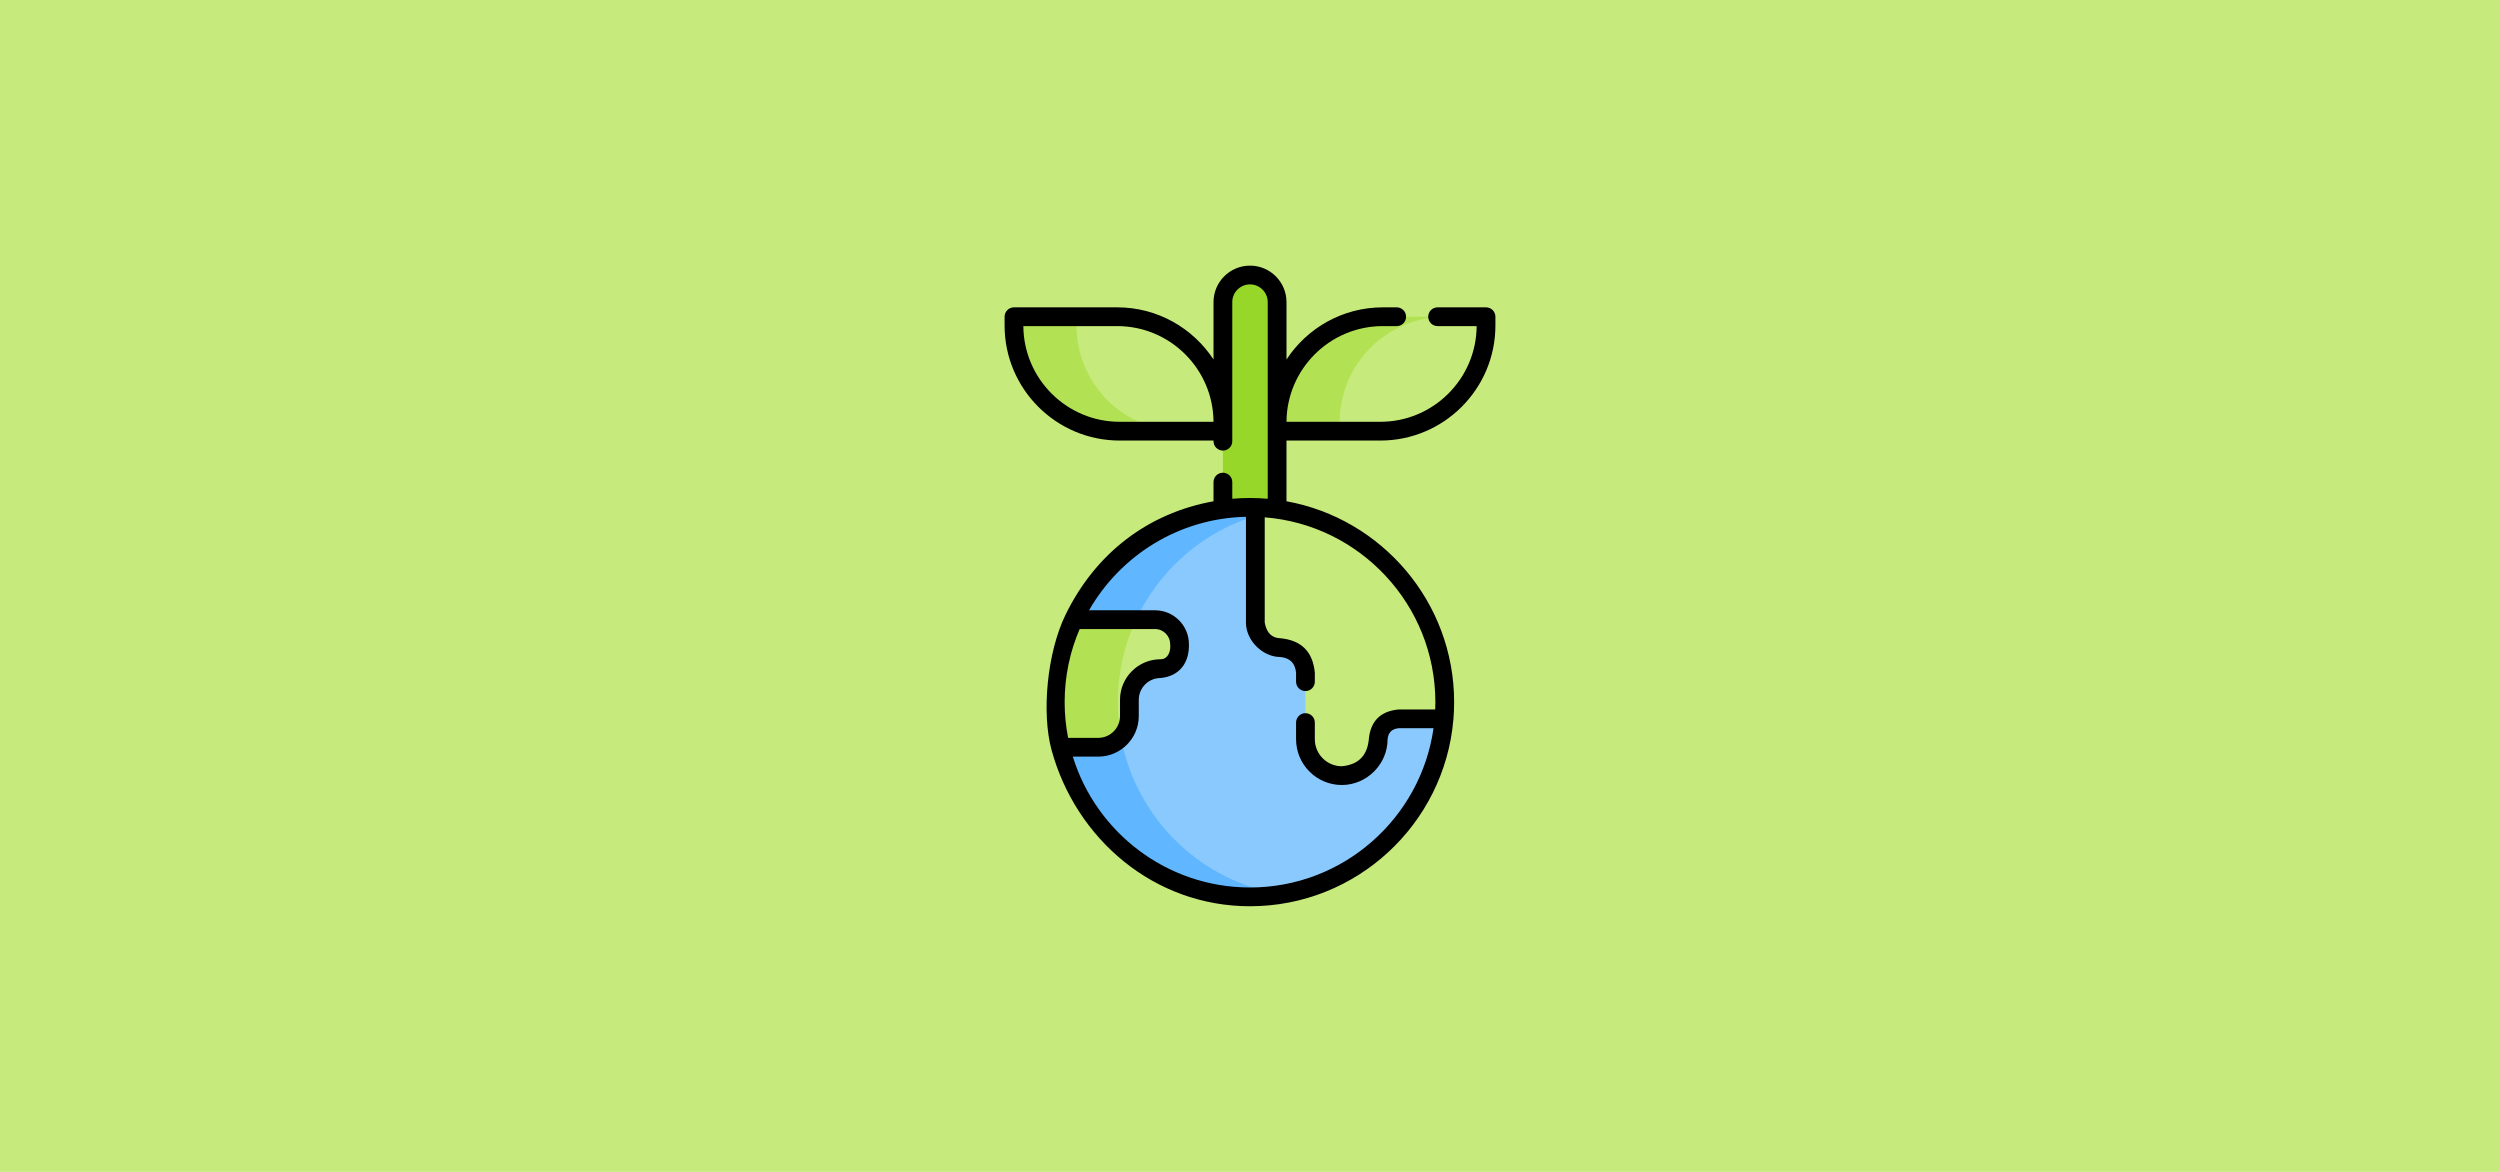 <svg width="320" height="150" viewBox="0 0 320 150" fill="none" xmlns="http://www.w3.org/2000/svg">
<rect width="320" height="150" fill="#C6EA7C"/>
<path d="M143.314 55.19H156.531V54.066C156.531 46.596 150.475 40.54 143.005 40.54H129.788V41.664C129.788 49.134 135.844 55.19 143.314 55.19Z" fill="#C6EA7C"/>
<path d="M151.321 55.19H143.314C135.844 55.19 129.788 49.135 129.788 41.663V40.541H137.796V41.663C137.796 49.135 143.852 55.19 151.321 55.19Z" fill="#B2E254"/>
<path d="M176.687 55.19H163.47V54.066C163.47 46.596 169.526 40.54 176.996 40.54H190.213V41.664C190.213 49.134 184.157 55.19 176.687 55.19Z" fill="#C6EA7C"/>
<path d="M185.004 40.541C177.533 40.541 171.477 46.596 171.477 54.066V55.19H163.469V54.066C163.469 46.596 169.525 40.541 176.996 40.541H185.004Z" fill="#B2E254"/>
<path d="M163.469 38.67V65.184C162.557 65.056 161.626 64.979 160.683 64.953C160.455 64.947 160.228 64.944 160 64.944C158.823 64.944 157.665 65.025 156.533 65.184L156.531 65.182V38.67C156.531 36.753 158.083 35.201 160 35.201C161.918 35.201 163.469 36.753 163.469 38.67V38.67Z" fill="#97D729"/>
<path d="M184.929 89.871C184.929 90.591 184.898 91.305 184.837 92.012C183.752 104.776 173.047 114.799 160 114.799C148.221 114.799 138.35 106.628 135.745 95.646C135.304 93.793 135.072 91.858 135.072 89.871C135.072 86.099 135.91 82.522 137.41 79.318C141.384 70.826 150.005 64.944 160 64.944C160.228 64.944 160.455 64.947 160.683 64.953C174.134 65.314 184.929 76.331 184.929 89.871V89.871Z" fill="#8AC9FE"/>
<path d="M164.007 114.477C162.704 114.69 161.365 114.799 160 114.799C148.221 114.799 138.35 106.628 135.745 95.646C135.304 93.793 135.072 91.858 135.072 89.871C135.072 86.099 135.91 82.522 137.41 79.318C141.384 70.826 150.005 64.944 160 64.944C160.228 64.944 160.455 64.947 160.683 64.953C161.81 64.984 162.92 65.09 164.006 65.264C155.748 66.597 148.85 71.984 145.418 79.318C143.917 82.522 143.08 86.099 143.08 89.871C143.08 91.858 143.312 93.793 143.752 95.646C146.057 105.358 154.043 112.872 164.007 114.477V114.477Z" fill="#60B7FF"/>
<path d="M143.08 89.871C143.08 91.41 143.219 92.918 143.487 94.38C142.76 95.159 141.723 95.646 140.573 95.646H135.745C135.304 93.793 135.072 91.858 135.072 89.871C135.072 86.099 135.91 82.522 137.41 79.318H145.418C143.917 82.522 143.08 86.099 143.08 89.871V89.871Z" fill="#22B27F"/>
<path d="M150.98 82.452V83.157C150.98 83.826 150.708 84.433 150.269 84.874C149.829 85.312 149.222 85.585 148.552 85.585C146.349 85.585 144.563 87.372 144.563 89.574V91.656C144.563 93.86 142.776 95.646 140.573 95.646H135.745C135.304 93.793 135.072 91.858 135.072 89.871C135.072 86.099 135.91 82.522 137.41 79.318H147.848C149.577 79.318 150.98 80.721 150.98 82.452V82.452Z" fill="#C6EA7C"/>
<path d="M143.08 89.871C143.08 91.41 143.219 92.918 143.487 94.38C142.76 95.159 141.723 95.646 140.573 95.646H135.745C135.304 93.793 135.072 91.858 135.072 89.871C135.072 86.099 135.91 82.522 137.41 79.318H145.418C143.917 82.522 143.08 86.099 143.08 89.871V89.871Z" fill="#B2E254"/>
<path d="M184.929 89.871C184.929 90.591 184.898 91.305 184.837 92.012H179.022C178.3 92.012 177.648 92.305 177.174 92.777C176.701 93.248 176.41 93.903 176.41 94.624C176.41 95.91 175.889 97.073 175.047 97.917C174.203 98.758 173.037 99.28 171.753 99.28C169.182 99.28 167.097 97.195 167.097 94.624V86.104C167.097 85.218 166.738 84.416 166.157 83.837C165.577 83.256 164.775 82.897 163.889 82.897C162.118 82.897 160.683 81.461 160.683 79.689V64.953C174.134 65.314 184.929 76.331 184.929 89.871Z" fill="#C6EA7C"/>
<path d="M190.212 39.34H184.013C183.349 39.34 182.811 39.877 182.811 40.541C182.811 41.204 183.349 41.742 184.013 41.742H189.011C188.968 48.502 183.456 53.989 176.687 53.989H164.671C164.713 47.229 170.226 41.742 176.996 41.742H178.777C179.441 41.742 179.978 41.204 179.978 40.541C179.978 39.877 179.441 39.34 178.777 39.34H176.996C171.845 39.34 167.304 41.998 164.671 46.015V38.67C164.671 36.095 162.576 34 160 34C157.425 34 155.33 36.095 155.33 38.67V46.015C152.697 41.998 148.156 39.339 143.005 39.339H129.788C129.125 39.339 128.587 39.877 128.587 40.54V41.664C128.587 49.785 135.194 56.391 143.314 56.391H155.33V56.473C155.33 57.136 155.868 57.674 156.531 57.674C157.195 57.674 157.732 57.136 157.732 56.473V38.67C157.732 37.42 158.75 36.402 160 36.402C161.251 36.402 162.268 37.42 162.268 38.67V63.842C160.756 63.709 159.244 63.709 157.732 63.842V61.709C157.732 61.045 157.195 60.508 156.531 60.508C155.868 60.508 155.33 61.045 155.33 61.709V64.161C146.946 65.68 140.245 70.783 136.387 78.691C134.016 83.553 133.308 91.282 134.604 96.017C137.714 107.382 147.709 116 160 116C173.641 116 184.873 105.492 186.029 92.145C186.03 92.136 186.031 92.126 186.032 92.117C186.095 91.376 186.129 90.628 186.129 89.871C186.129 77.057 176.857 66.369 164.67 64.161V56.391H176.687C184.807 56.391 191.413 49.785 191.413 41.663V40.541C191.413 39.877 190.876 39.34 190.212 39.34V39.34ZM143.314 53.989C136.544 53.989 131.031 48.502 130.989 41.742H143.005C149.775 41.742 155.288 47.228 155.33 53.989H143.314ZM136.274 89.871C136.274 86.552 136.96 83.39 138.196 80.519H147.848C148.913 80.519 149.779 81.386 149.779 82.453C149.893 83.249 149.562 84.384 148.552 84.384C145.69 84.384 143.361 86.713 143.361 89.575V91.656C143.361 93.194 142.11 94.445 140.573 94.445H136.718C136.428 92.964 136.274 91.435 136.274 89.871V89.871ZM183.727 89.871C183.727 90.186 183.719 90.499 183.707 90.811H179.022C176.698 91.028 175.427 92.299 175.209 94.624C175.012 96.731 173.86 97.882 171.753 98.079C169.848 98.079 168.298 96.529 168.298 94.624V92.489C168.298 91.826 167.76 91.288 167.097 91.288C166.433 91.288 165.896 91.826 165.896 92.489V94.624C165.896 97.853 168.523 100.481 171.753 100.481C174.949 100.481 177.611 97.821 177.611 94.624C177.691 93.764 178.161 93.294 179.022 93.213H183.49C181.861 104.719 171.949 113.598 160 113.598C149.344 113.598 140.307 106.536 137.321 96.847H140.573C143.435 96.847 145.763 94.518 145.763 91.656V89.575C145.763 88.037 147.014 86.786 148.552 86.786C150.991 86.557 152.248 84.812 152.181 82.452C152.181 80.062 150.237 78.117 147.848 78.117H139.396C143.408 71.111 150.889 66.336 159.481 66.151V79.689C159.481 81.983 161.614 84.098 163.889 84.098C165.111 84.214 165.78 84.883 165.896 86.103V87.253C165.896 87.917 166.433 88.455 167.097 88.455C167.76 88.455 168.298 87.917 168.298 87.253V86.103C168.045 83.418 166.575 81.949 163.889 81.696C162.787 81.667 162.119 80.998 161.884 79.689V66.219C174.09 67.182 183.727 77.422 183.727 89.871V89.871Z" fill="black"/>
</svg>
